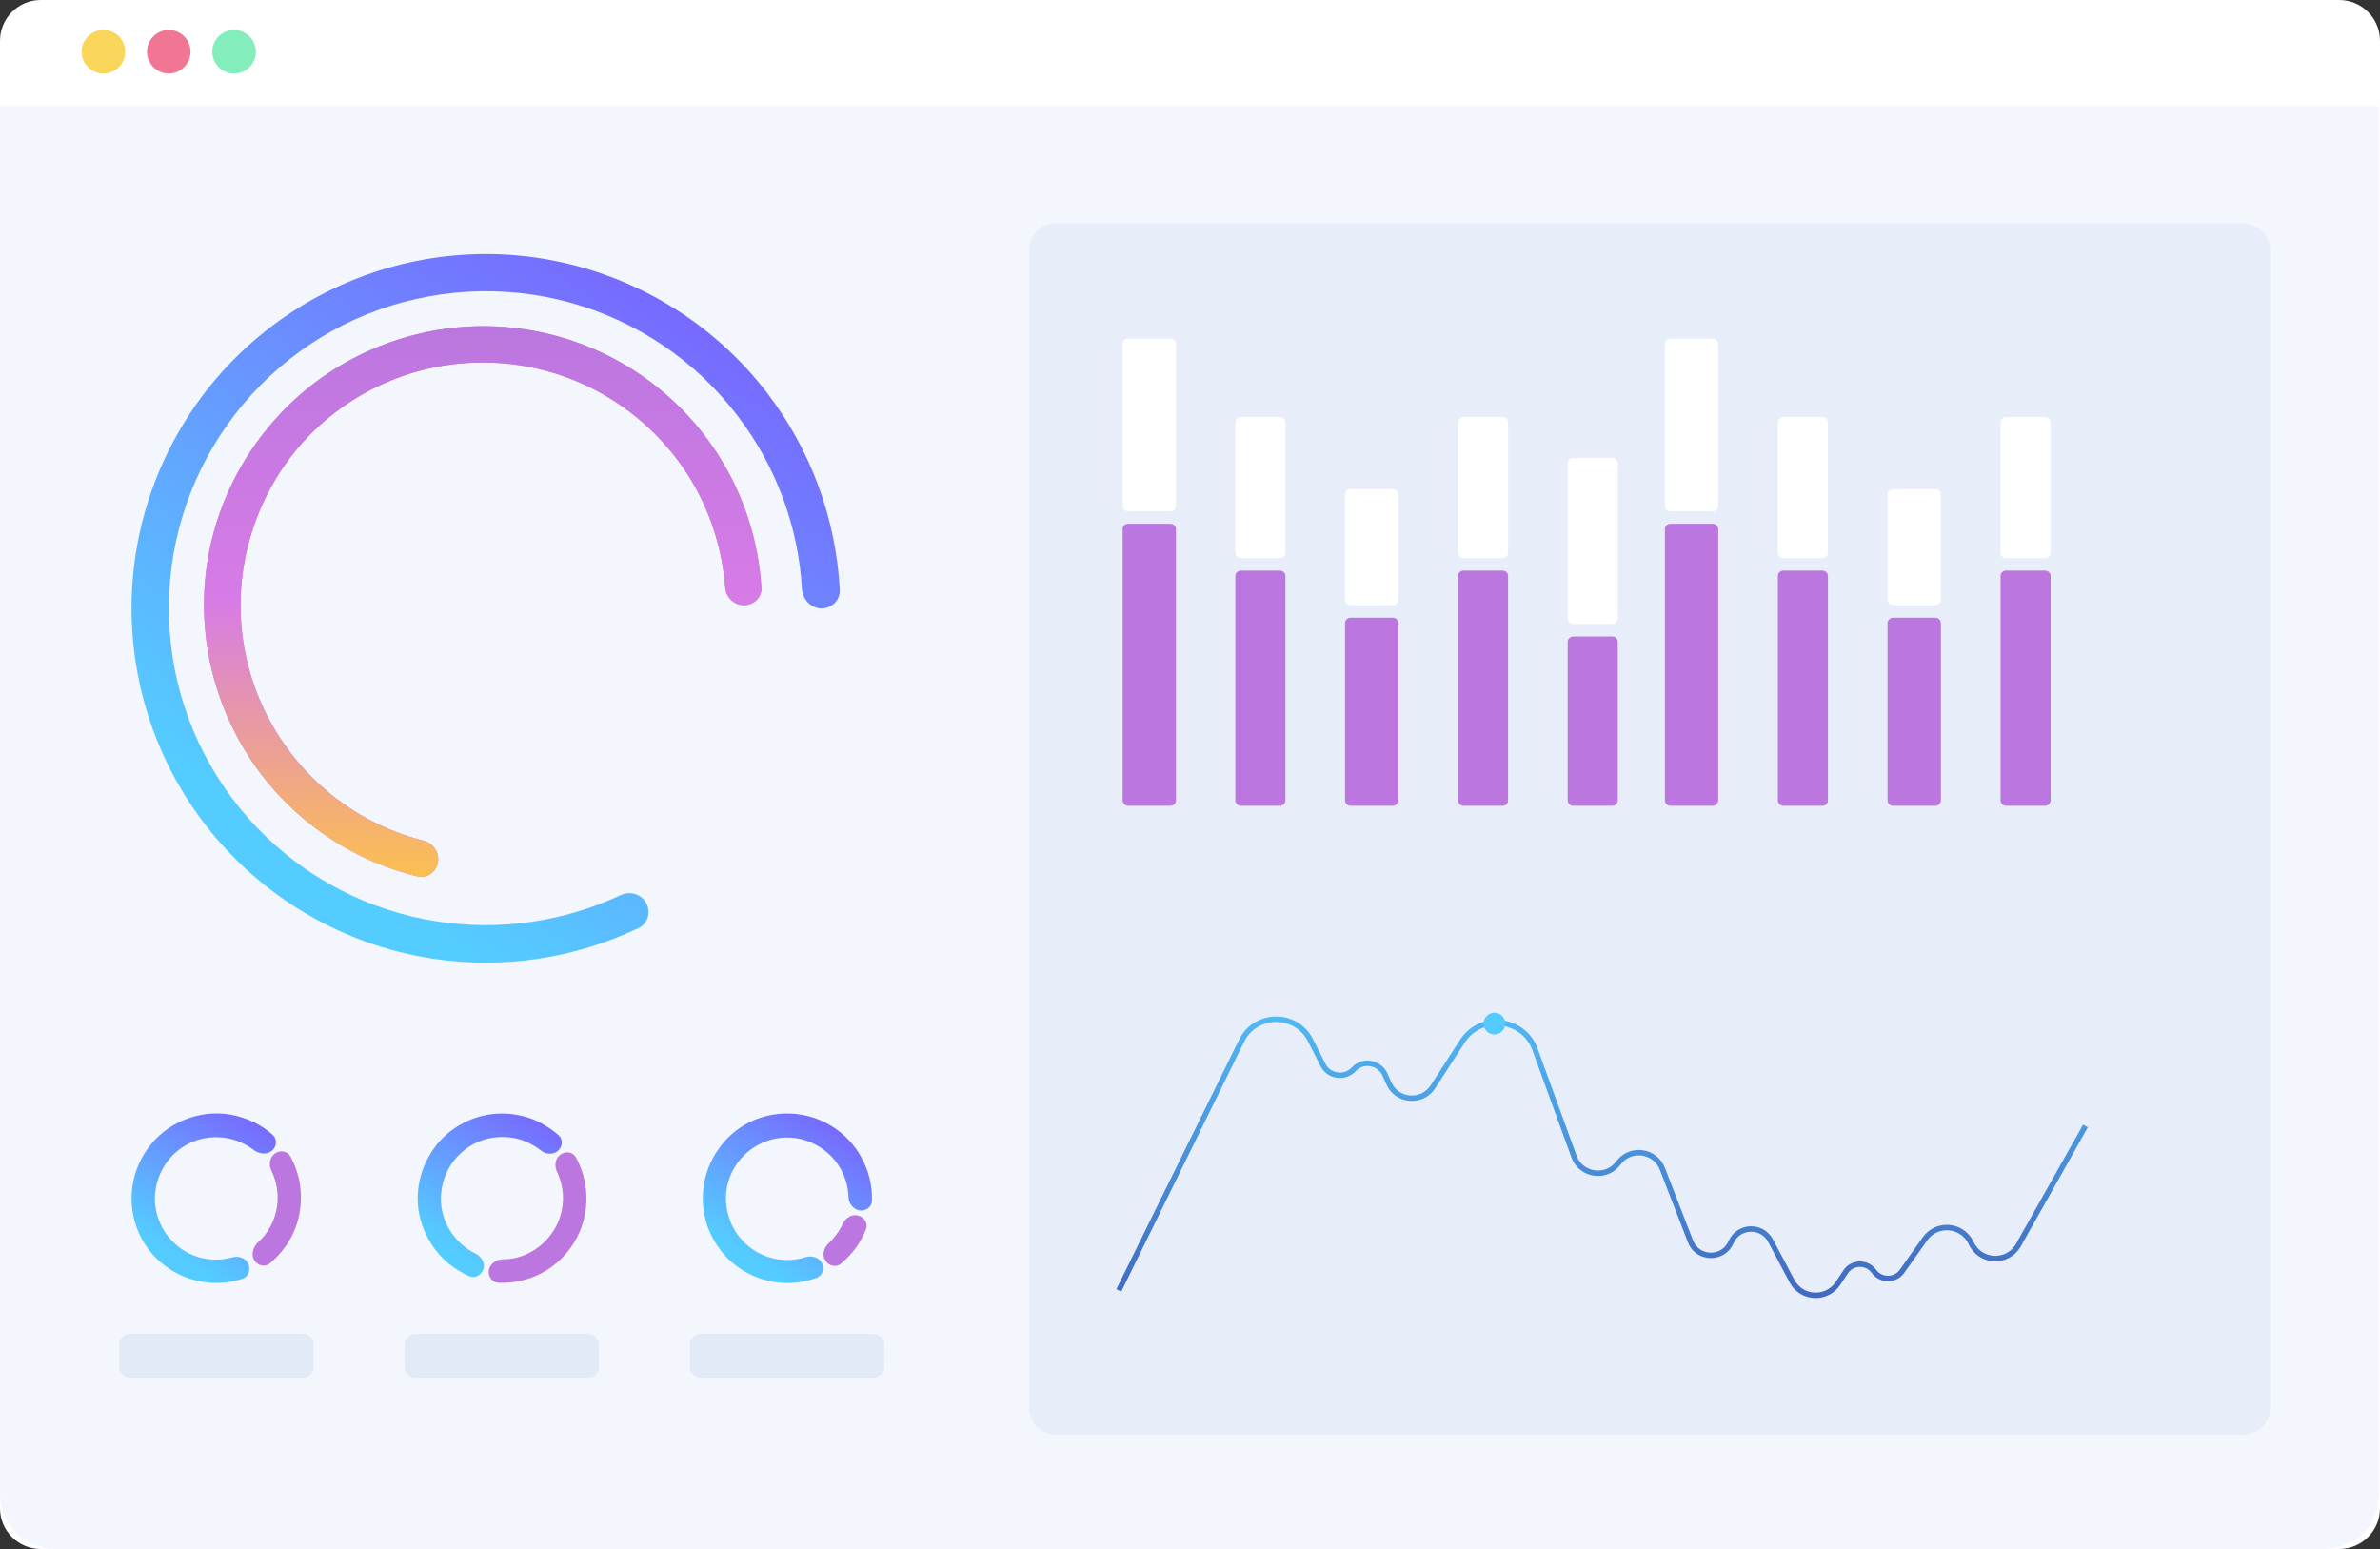 <svg enable-background="new 0 0 874.3 569" viewBox="0 0 874.3 569" xmlns="http://www.w3.org/2000/svg" xmlns:xlink="http://www.w3.org/1999/xlink"><rect x="0" y="0" width="874.3" height="569" fill="#333333" stroke="none"/><linearGradient id="a" gradientUnits="userSpaceOnUse" x1="588.835" x2="587.835" y1="484.529" y2="348.029"><stop offset="0" stop-color="#4063bc"/><stop offset="1" stop-color="#54cbff"/></linearGradient><linearGradient id="b"><stop offset="0" stop-color="#776bff"/><stop offset="1" stop-color="#54ccff"/></linearGradient><linearGradient id="c" gradientUnits="userSpaceOnUse" x1="241.765" x2="111.296" xlink:href="#b" y1="111.221" y2="309.33"/><linearGradient id="d" gradientUnits="userSpaceOnUse" x1="93.906" x2="62.733" xlink:href="#b" y1="412.733" y2="460.069"/><linearGradient id="e" gradientUnits="userSpaceOnUse" x1="192.036" x2="160.862" xlink:href="#b" y1="408.369" y2="455.705"/><linearGradient id="f" gradientUnits="userSpaceOnUse" x1="304.431" x2="273.257" xlink:href="#b" y1="413.36" y2="460.696"/><linearGradient id="g" gradientUnits="userSpaceOnUse" x1="177.337" x2="177.337" y1="119.803" y2="324.828"><stop offset="0" stop-color="#bb77df"/><stop offset=".49" stop-color="#d77be6"/><stop offset="1" stop-color="#fdc14d"/></linearGradient><path d="m15 0h844.3c8.3 0 15 6.7 15 15v539c0 8.3-6.7 15-15 15h-844.3c-8.3 0-15-6.7-15-15v-539c0-8.3 6.7-15 15-15z" fill="#fff"/><path d="m0 39h874v510c0 11-9 20-20 20h-834c-11 0-20-9-20-20z" fill="#86a6dd" opacity=".1"/><path d="m388 82h436c5.5 0 10 4.5 10 10v425c0 5.5-4.5 10-10 10h-436c-5.5 0-10-4.5-10-10v-425c0-5.5 4.5-10 10-10z" fill="#86a6dd" opacity=".1"/><path d="m411 474 45.1-91.7c5.1-10.4 20-10.6 25.3-.2l4.6 9.1c2.2 4.3 8 5.1 11.3 1.6 3.4-3.7 9.5-2.6 11.5 2l1.4 3.1c2.9 6.7 12.2 7.5 16.2 1.3l10.8-16.7c6.7-10.4 22.5-8.6 26.7 3l14.3 39.3c2.5 7 11.9 8.4 16.3 2.4 4.4-5.9 13.6-4.7 16.2 2.2l10.3 26.6c2.6 6.7 12 6.9 14.9.3 2.7-6.2 11.3-6.5 14.5-.6l7.9 14.9c3.5 6.6 12.8 7 16.9.8l2.8-4.2c2.4-3.7 7.8-3.8 10.4-.2 2.5 3.5 7.8 3.5 10.3 0l8.5-12c4.4-6.1 13.7-5.2 16.9 1.6 3.3 7.3 13.5 7.7 17.4.7l24.6-43.7" fill="none" stroke="url(#a)" stroke-width="2"/><path d="m414.4 192.4h15.6c1.1 0 2 .9 2 2v99.6c0 1.1-.9 2-2 2h-15.6c-1.1 0-2-.9-2-2v-99.7c0-1.1.8-1.9 2-1.9z" fill="#bb77df"/><path d="m414.4 124.4h15.6c1.1 0 2 .9 2 2v59.4c0 1.1-.9 2-2 2h-15.6c-1.1 0-2-.9-2-2v-59.4c0-1.1.8-2 2-2z" fill="#fff"/><path d="m455.8 209.6h14.4c1.1 0 2 .9 2 2v82.4c0 1.1-.9 2-2 2h-14.4c-1.1 0-2-.9-2-2v-82.4c0-1.1.9-2 2-2z" fill="#bb77df"/><path d="m455.8 153.2h14.4c1.1 0 2 .9 2 2v47.8c0 1.1-.9 2-2 2h-14.4c-1.1 0-2-.9-2-2v-47.8c0-1.1.9-2 2-2z" fill="#fff"/><path d="m496.1 226.9h15.6c1.1 0 2 .9 2 2v65.1c0 1.1-.9 2-2 2h-15.6c-1.1 0-2-.9-2-2v-65.1c0-1.1.9-2 2-2z" fill="#bb77df"/><path d="m496.1 179.7h15.6c1.1 0 2 .9 2 2v38.6c0 1.1-.9 2-2 2h-15.6c-1.1 0-2-.9-2-2v-38.6c0-1.1.9-2 2-2z" fill="#fff"/><path d="m537.6 209.6h14.4c1.1 0 2 .9 2 2v82.4c0 1.1-.9 2-2 2h-14.4c-1.1 0-2-.9-2-2v-82.4c0-1.1.9-2 2-2z" fill="#bb77df"/><path d="m537.6 153.2h14.4c1.1 0 2 .9 2 2v47.8c0 1.1-.9 2-2 2h-14.4c-1.1 0-2-.9-2-2v-47.8c0-1.1.9-2 2-2z" fill="#fff"/><path d="m577.9 233.8h14.4c1.1 0 2 .9 2 2v58.2c0 1.1-.9 2-2 2h-14.4c-1.1 0-2-.9-2-2v-58.2c0-1.1.9-2 2-2z" fill="#bb77df"/><path d="m577.9 168.2h14.4c1.1 0 2 .9 2 2v57c0 1.1-.9 2-2 2h-14.4c-1.1 0-2-.9-2-2v-57c0-1.1.9-2 2-2z" fill="#fff"/><path d="m613.6 192.4h15.6c1.1 0 2 .9 2 2v99.6c0 1.1-.9 2-2 2h-15.6c-1.1 0-2-.9-2-2v-99.7c0-1.1.9-1.9 2-1.9z" fill="#bb77df"/><path d="m613.6 124.4h15.6c1.1 0 2 .9 2 2v59.4c0 1.1-.9 2-2 2h-15.6c-1.1 0-2-.9-2-2v-59.4c0-1.1.9-2 2-2z" fill="#fff"/><path d="m655.1 209.6h14.4c1.1 0 2 .9 2 2v82.4c0 1.1-.9 2-2 2h-14.4c-1.1 0-2-.9-2-2v-82.4c0-1.1.9-2 2-2z" fill="#bb77df"/><path d="m655.1 153.2h14.4c1.1 0 2 .9 2 2v47.8c0 1.1-.9 2-2 2h-14.4c-1.1 0-2-.9-2-2v-47.8c0-1.1.9-2 2-2z" fill="#fff"/><path d="m695.4 226.9h15.6c1.1 0 2 .9 2 2v65.1c0 1.1-.9 2-2 2h-15.6c-1.1 0-2-.9-2-2v-65.1c0-1.1.9-2 2-2z" fill="#bb77df"/><path d="m695.4 179.7h15.6c1.1 0 2 .9 2 2v38.6c0 1.1-.9 2-2 2h-15.6c-1.1 0-2-.9-2-2v-38.6c0-1.1.9-2 2-2z" fill="#fff"/><path d="m736.9 209.6h14.4c1.1 0 2 .9 2 2v82.4c0 1.1-.9 2-2 2h-14.4c-1.1 0-2-.9-2-2v-82.4c0-1.1.9-2 2-2z" fill="#bb77df"/><path d="m736.9 153.2h14.4c1.1 0 2 .9 2 2v47.8c0 1.1-.9 2-2 2h-14.4c-1.1 0-2-.9-2-2v-47.8c0-1.1.9-2 2-2z" fill="#fff"/><path d="m301.8 223.5c3.8 0 6.9-3.1 6.7-6.9-1.4-26.1-10.6-51.2-26.5-72-17.3-22.7-41.5-39-69-46.6s-56.7-5.9-83.2 4.8c-26.4 10.7-48.7 29.7-63.2 54.2-14.6 24.5-20.7 53.1-17.4 81.5 3.3 28.3 15.8 54.8 35.6 75.3s45.8 34 73.9 38.3c25.9 4 52.4 0 75.9-11.2 3.4-1.6 4.6-5.8 2.8-9.2-1.8-3.3-6-4.5-9.4-2.9-20.9 9.8-44.3 13.2-67.3 9.7-25.2-3.9-48.4-15.9-66.1-34.3s-28.9-42-31.8-67.4c-2.9-25.3 2.5-50.9 15.6-72.9 13-21.9 32.9-39 56.5-48.5 23.7-9.5 49.8-11 74.4-4.3 24.6 6.8 46.3 21.4 61.7 41.7 14.1 18.5 22.3 40.6 23.6 63.7.4 3.9 3.4 7 7.2 7z" fill="url(#c)"/><path d="m93.4 462.9c1.2 2 3.9 2.7 5.7 1.2 2.2-1.8 4.2-4 5.9-6.4 2.5-3.6 4.2-7.6 5-11.9s.7-8.7-.2-12.9c-.7-2.8-1.7-5.6-3.1-8.1-1.2-2.1-3.9-2.4-5.8-1s-2.2 4.1-1.2 6.2c.7 1.5 1.3 3.1 1.7 4.8.7 3.1.8 6.2.2 9.3s-1.8 6-3.6 8.6c-1 1.4-2.1 2.7-3.4 3.8-1.7 1.8-2.4 4.4-1.2 6.4z" fill="#bb77df"/><path d="m99.9 422.7c1.8-1.5 2-4.3.3-5.8-3.2-2.9-7.1-5.1-11.3-6.4-5.5-1.8-11.5-2-17.1-.5-5.6 1.4-10.8 4.4-14.8 8.6s-6.8 9.5-8 15.2-.8 11.6 1.2 17.1 5.5 10.3 10.1 13.8c4.6 3.6 10.1 5.8 15.9 6.4 4.4.5 8.8 0 12.9-1.4 2.2-.7 3.1-3.3 2.1-5.5-1-2.1-3.6-3-5.9-2.3-2.7.7-5.4 1-8.2.7-4.2-.4-8.2-2-11.5-4.6s-5.9-6.1-7.3-10c-1.5-4-1.8-8.2-.9-12.4.9-4.1 2.9-7.9 5.8-11 2.9-3 6.6-5.2 10.7-6.2s8.4-.9 12.4.4c2.6.8 5.1 2.2 7.3 3.9 1.8 1.2 4.5 1.5 6.3 0z" fill="url(#d)"/><path d="m179.6 466.5c-.4 2.3 1.1 4.6 3.5 4.7 4.8.2 9.5-.7 13.9-2.6 5.7-2.5 10.5-6.7 13.8-12s4.9-11.5 4.6-17.7c-.2-4.8-1.5-9.5-3.8-13.7-1.1-2.1-3.9-2.5-5.8-1-1.9 1.4-2.2 4.1-1.2 6.2 1.3 2.8 2.1 5.8 2.2 8.8.2 4.5-1 9-3.4 12.8s-5.9 6.9-10 8.7c-2.8 1.3-5.9 1.9-8.9 1.9-2.2.1-4.5 1.6-4.9 3.9z" fill="#bb77df"/><path d="m204.9 422.8c1.8-1.5 2-4.3.3-5.8-2.6-2.3-5.5-4.1-8.6-5.5-4.5-1.9-9.4-2.7-14.2-2.4s-9.6 1.8-13.8 4.3-7.7 5.9-10.3 10.1c-2.6 4.1-4.2 8.8-4.7 13.6-.5 4.9.2 9.8 2 14.3s4.6 8.6 8.2 11.9c2.6 2.3 5.5 4.1 8.6 5.5 2.2.9 4.5-.5 5.2-2.7s-.8-4.6-2.9-5.6c-1.9-.9-3.6-2.1-5.2-3.5-2.6-2.4-4.7-5.3-6-8.6s-1.8-6.8-1.4-10.4 1.5-6.9 3.4-9.9 4.5-5.5 7.5-7.3 6.5-2.9 10-3.1 7.1.3 10.3 1.7c1.9.8 3.7 1.9 5.4 3.2 1.7 1.4 4.4 1.7 6.2.2z" fill="url(#e)"/><path d="m303.2 463c1.2 2 3.9 2.7 5.7 1.2 2-1.7 3.9-3.6 5.4-5.7 1.6-2.1 2.8-4.5 3.8-6.9.9-2.2-.6-4.5-2.9-5.1s-4.6.9-5.6 3c-.6 1.4-1.4 2.7-2.3 3.9s-1.9 2.4-3 3.4c-1.7 1.6-2.4 4.2-1.1 6.2z" fill="#bb77df"/><path d="m315.7 444.6c2.3.4 4.6-1.2 4.6-3.6.2-5.5-1.2-11-3.9-15.9-3.4-6.2-8.8-11-15.3-13.7s-13.7-3.1-20.5-1.2-12.6 6.1-16.6 11.8c-4.1 5.7-6.1 12.6-5.8 19.7.3 7 3.1 13.7 7.7 19s10.9 8.8 17.8 10.1c5.5 1 11.1.5 16.3-1.4 2.2-.8 3-3.5 1.9-5.5s-3.7-2.8-6-2.1c-3.4 1.1-7.1 1.3-10.7.7-5-.9-9.6-3.5-12.9-7.3-3.4-3.8-5.3-8.7-5.6-13.8s1.2-10.1 4.2-14.2 7.2-7.1 12.1-8.5 10.1-1.1 14.8.9 8.6 5.4 11.1 9.9c1.8 3.2 2.7 6.8 2.8 10.4.1 2 1.6 4.3 4 4.7z" fill="url(#f)"/><path d="m273.3 222.3c3.7 0 6.7-3 6.4-6.6-1.1-17.2-6.5-33.9-15.8-48.5-10.5-16.5-25.5-29.6-43.1-37.8s-37.4-11.3-56.7-8.7-37.6 10.6-52.5 23.1c-14.9 12.6-26 29.1-31.9 47.7s-6.3 38.5-1.2 57.4c5.1 18.8 15.4 35.9 29.8 49 12.8 11.7 28.2 19.9 45 24 3.6.9 7-1.6 7.6-5.2s-1.8-7-5.3-7.9c-14.3-3.6-27.4-10.7-38.3-20.7-12.5-11.5-21.5-26.3-25.9-42.7s-4-33.7 1.1-49.9 14.5-30.6 27.5-41.5 28.9-17.9 45.7-20.1 34 .4 49.4 7.6 28.4 18.6 37.6 32.9c7.9 12.5 12.6 26.7 13.7 41.3.2 3.6 3.2 6.6 6.9 6.6z" fill="#bb77df"/><path d="m273.3 222.3c3.7 0 6.7-3 6.4-6.6-1.1-17.2-6.5-33.9-15.8-48.5-10.5-16.5-25.5-29.6-43.1-37.8s-37.4-11.3-56.7-8.7-37.6 10.6-52.5 23.1c-14.9 12.6-26 29.1-31.9 47.7s-6.3 38.5-1.2 57.4c5.1 18.8 15.4 35.9 29.8 49 12.8 11.7 28.2 19.9 45 24 3.6.9 7-1.6 7.6-5.2s-1.8-7-5.3-7.9c-14.3-3.6-27.4-10.7-38.3-20.7-12.5-11.5-21.5-26.3-25.9-42.7s-4-33.7 1.1-49.9 14.5-30.6 27.5-41.5 28.9-17.9 45.7-20.1 34 .4 49.4 7.6 28.4 18.6 37.6 32.9c7.9 12.5 12.6 26.7 13.7 41.3.2 3.6 3.2 6.6 6.9 6.6z" fill="url(#g)"/><g fill="#86a6dd"><path d="m47.8 490h63.4c2.2 0 4 1.8 4 4v8.1c0 2.2-1.8 4-4 4h-63.4c-2.2 0-4-1.8-4-4v-8.1c0-2.2 1.8-4 4-4z" opacity=".16"/><path d="m152.6 490h63.4c2.2 0 4 1.8 4 4v8.1c0 2.2-1.8 4-4 4h-63.4c-2.2 0-4-1.8-4-4v-8.1c0-2.2 1.8-4 4-4z" opacity=".16"/><path d="m257.4 490h63.4c2.2 0 4 1.8 4 4v8.1c0 2.2-1.8 4-4 4h-63.4c-2.2 0-4-1.8-4-4v-8.1c0-2.2 1.8-4 4-4z" opacity=".16"/></g><circle cx="38" cy="19" fill="#f9d65a" r="8"/><circle cx="62" cy="19" fill="#f17693" r="8"/><circle cx="86" cy="19" fill="#83eebb" r="8"/><circle cx="549" cy="376" fill="#54caff" r="4"/></svg>